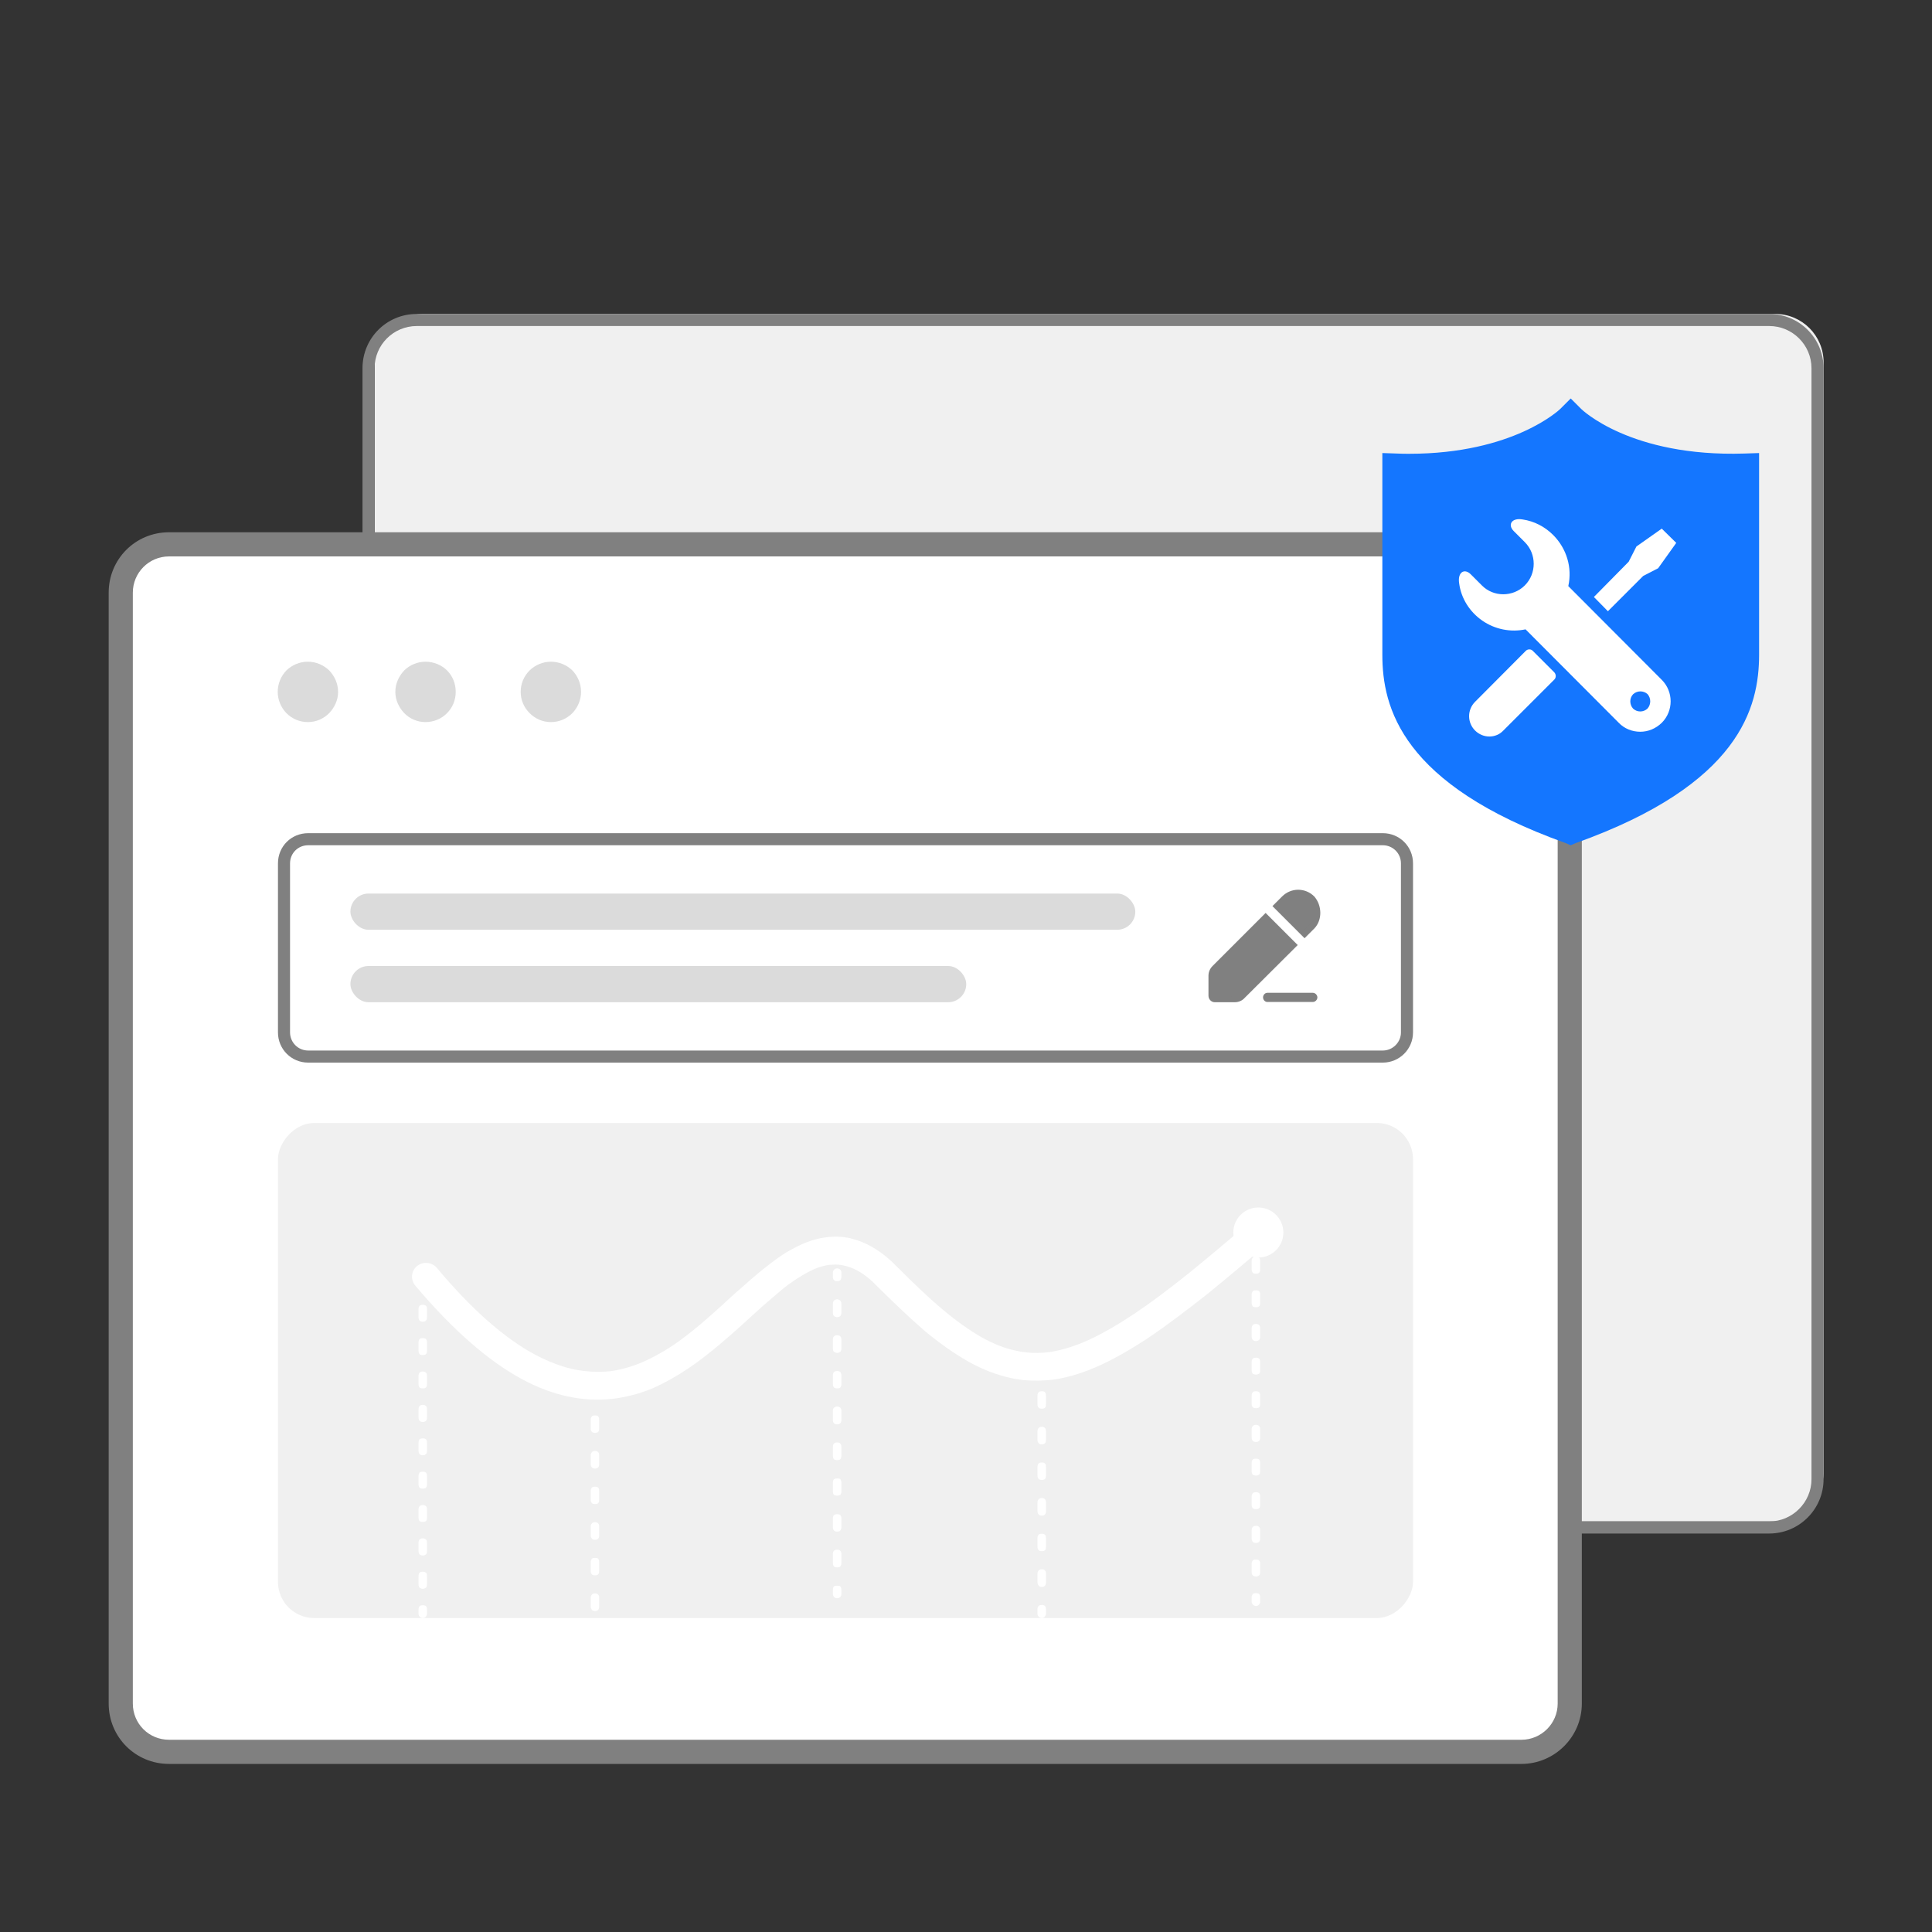 <svg width="80" height="80" viewBox="0 0 80 80" fill="none" xmlns="http://www.w3.org/2000/svg" xmlns:xlink="http://www.w3.org/1999/xlink">
	<rect x="0" y="0" width="80" height="80" fill="#333333" stroke="none"/>
	<desc>
			Created with Pixso.
	</desc>
	<defs>
		<clipPath id="clip2_1985">
			<rect id="12#域名系统安全扩展-security-extension" width="80" height="80" fill="white" fill-opacity="0"/>
		</clipPath>
	</defs>
	<g clip-path="url(#clip2_1985)">
		<rect id="矩形" rx="2" width="60" height="50" transform="matrix(-1 0 0 1 75.511 13)" fill="#F0F0F0" fill-opacity="1"/>
		<path id="矩形" d="M17.26 13L73.26 13C74.5 13 75.51 14 75.51 15.25L75.51 61.25C75.51 62.49 74.5 63.5 73.26 63.5L17.26 63.5C16.01 63.5 15.01 62.49 15.01 61.25L15.01 15.25C15.01 14 16.01 13 17.26 13ZM17.26 13.5C16.29 13.5 15.51 14.28 15.51 15.25L15.51 61.25C15.51 62.21 16.29 63 17.26 63L73.26 63C74.22 63 75.01 62.21 75.01 61.25L75.01 15.25C75.01 14.28 74.22 13.5 73.26 13.5L17.26 13.5Z" fill="#808080" fill-opacity="1" fill-rule="nonzero"/>
		<rect id="矩形备份-13" rx="2" width="60" height="50" transform="matrix(-1 0 0 1 65 22.549)" fill="#FFFFFF" fill-opacity="1"/>
		<path id="矩形备份-13" d="M7 22.04L63 22.04C64.37 22.04 65.5 23.16 65.5 24.54L65.5 70.54C65.5 71.92 64.37 73.04 63 73.04L7 73.04C5.6 73.04 4.5 71.92 4.5 70.54L4.5 24.54C4.5 23.16 5.6 22.04 7 22.04ZM7 23.04C6.16 23.04 5.5 23.72 5.5 24.54L5.5 70.54C5.5 71.37 6.16 72.04 7 72.04L63 72.04C63.82 72.04 64.5 71.37 64.5 70.54L64.5 24.54C64.5 23.72 63.82 23.04 63 23.04L7 23.04Z" fill="#808080" fill-opacity="1" fill-rule="nonzero"/>
		<path id="椭圆形备份-7" d="M22.81 27.4C23.16 27.4 23.47 27.54 23.7 27.76C23.92 27.99 24.06 28.3 24.06 28.65C24.06 28.99 23.92 29.3 23.7 29.53C23.47 29.76 23.16 29.9 22.81 29.9C22.47 29.9 22.16 29.76 21.93 29.53C21.7 29.3 21.56 28.99 21.56 28.65C21.56 28.3 21.7 27.99 21.93 27.76C22.16 27.54 22.47 27.4 22.81 27.4Z" fill="#DBDBDB" fill-opacity="1" fill-rule="nonzero"/>
		<path id="椭圆形备份-24" d="M17.62 27.4C17.96 27.4 18.29 27.54 18.51 27.76C18.74 27.99 18.87 28.3 18.87 28.65C18.87 28.99 18.74 29.3 18.51 29.53C18.29 29.76 17.96 29.9 17.62 29.9C17.28 29.9 16.96 29.76 16.74 29.53C16.52 29.3 16.37 28.99 16.37 28.65C16.37 28.3 16.52 27.99 16.74 27.76C16.96 27.54 17.28 27.4 17.62 27.4Z" fill="#DBDBDB" fill-opacity="1" fill-rule="nonzero"/>
		<path id="椭圆形备份-25" d="M12.75 27.4C13.09 27.4 13.4 27.54 13.63 27.76C13.85 27.99 14 28.3 14 28.65C14 28.99 13.85 29.3 13.63 29.53C13.4 29.76 13.09 29.9 12.75 29.9C12.4 29.9 12.09 29.76 11.86 29.53C11.64 29.3 11.5 28.99 11.5 28.65C11.5 28.3 11.64 27.99 11.86 27.76C12.09 27.54 12.4 27.4 12.75 27.4Z" fill="#DBDBDB" fill-opacity="1" fill-rule="nonzero"/>
		<mask id="mask2_2501" mask-type="alpha" maskUnits="userSpaceOnUse" x="49.379" y="36.25" width="6" height="6"/>
		<g mask="url(#mask2_2501)">
			<path id="形状结合" d="M53.09 37.12C53.46 36.75 54.05 36.75 54.42 37.12C54.74 37.48 54.77 38.09 54.42 38.45L51.53 41.33C51.43 41.44 51.28 41.5 51.13 41.5L50.3 41.5C50.16 41.5 50.04 41.38 50.04 41.23L50.04 40.4C50.04 40.25 50.1 40.11 50.21 40L53.09 37.12ZM54.36 41.11C54.46 41.11 54.55 41.2 54.55 41.3C54.55 41.4 54.46 41.49 54.36 41.49L52.48 41.49C52.38 41.49 52.3 41.4 52.3 41.3C52.3 41.2 52.38 41.11 52.48 41.11L54.36 41.11ZM52.67 38.07L50.47 40.27C50.44 40.31 50.42 40.34 50.42 40.4L50.42 41.12L51.13 41.12C51.17 41.12 51.21 41.11 51.25 41.08L53.46 38.87L52.67 38.07ZM54.11 37.34C53.89 37.16 53.56 37.18 53.36 37.39L52.93 37.81L53.73 38.59L54.15 38.18C54.36 37.97 54.3 37.57 54.11 37.34Z" fill="#FFFFFF" fill-opacity="1" fill-rule="nonzero"/>
		</g>
		<path id="形状结合" d="M53.09 37.12C53.46 36.75 54.05 36.75 54.42 37.12C54.74 37.48 54.77 38.09 54.42 38.45L51.53 41.33C51.43 41.44 51.28 41.5 51.13 41.5L50.3 41.5C50.16 41.5 50.04 41.38 50.04 41.23L50.04 40.4C50.04 40.25 50.1 40.11 50.21 40L53.09 37.12ZM54.36 41.11C54.46 41.11 54.55 41.2 54.55 41.3C54.55 41.4 54.46 41.49 54.36 41.49L52.48 41.49C52.38 41.49 52.3 41.4 52.3 41.3C52.3 41.2 52.38 41.11 52.48 41.11L54.36 41.11ZM52.67 38.07L50.47 40.27C50.44 40.31 50.42 40.34 50.42 40.4L50.42 41.12L51.13 41.12C51.17 41.12 51.21 41.11 51.25 41.08L53.46 38.87L52.67 38.07ZM54.11 37.34C53.89 37.16 53.56 37.18 53.36 37.39L52.93 37.81L53.73 38.59L54.15 38.18C54.36 37.97 54.3 37.57 54.11 37.34Z" fill="#808080" fill-opacity="1" fill-rule="nonzero"/>
		<path id="矢量 1" d="M50.3 40.28L53.41 37.05L53.99 37.05L54.45 37.5L54.45 38.09L51.34 41.21L50.3 41.32L50.3 40.28Z" fill="#808080" fill-opacity="1" fill-rule="evenodd"/>
		<rect id="矩形 3" x="52.379" y="37.21" width="2.5" height="0.4" transform="rotate(45 52.379 37.21)" fill="#FFFFFF" fill-opacity="1"/>
		<path id="矩形备份-17" d="M57.26 34.5L12.76 34.5C12.06 34.5 11.51 35.05 11.51 35.75L11.51 42.75C11.51 43.44 12.06 44 12.76 44L57.26 44C57.95 44 58.51 43.44 58.51 42.75L58.51 35.75C58.51 35.05 57.95 34.5 57.26 34.5ZM57.26 35C57.67 35 58.01 35.33 58.01 35.75L58.01 42.75C58.01 43.16 57.67 43.5 57.26 43.5L12.76 43.5C12.34 43.5 12.01 43.16 12.01 42.75L12.01 35.75C12.01 35.33 12.34 35 12.76 35L57.26 35Z" fill="#808080" fill-opacity="1" fill-rule="nonzero"/>
		<rect id="矩形 6" x="14.51" y="37" rx="0.75" width="32.5" height="1.5" fill="#DBDBDB" fill-opacity="1"/>
		<rect id="矩形 6" x="14.51" y="40" rx="0.75" width="25.5" height="1.5" fill="#DBDBDB" fill-opacity="1"/>
		<rect id="矩形备份-6" rx="1.5" width="47" height="20.5" transform="matrix(-1 0 0 1 58.51 46.5)" fill="#F0F0F0" fill-opacity="1"/>
		<path id="路径备份 4 (边框)" d="M51.98 50.41C52.22 50.2 52.58 50.23 52.79 50.47C53 50.71 52.97 51.06 52.73 51.28C51.65 52.22 50.72 52.99 49.96 53.61C49.08 54.3 48.3 54.89 47.62 55.35C46.87 55.85 46.19 56.24 45.56 56.53C44.9 56.83 44.27 57.03 43.67 57.12C43.24 57.18 42.81 57.18 42.39 57.15C42.21 57.12 42.03 57.1 41.85 57.06C41.27 56.93 40.68 56.71 40.08 56.37C39.52 56.05 38.93 55.64 38.29 55.11C37.72 54.62 37.07 54 36.34 53.28C35.89 52.8 35.45 52.53 35.02 52.42C34.83 52.37 34.64 52.35 34.43 52.37C34.25 52.37 34.05 52.43 33.84 52.5C33.46 52.65 33 52.92 32.5 53.3C32.29 53.48 32.04 53.68 31.77 53.92C31.6 54.06 31.34 54.3 31 54.61C30.48 55.09 30.08 55.43 29.8 55.67C29.33 56.06 28.9 56.4 28.49 56.67C28 57 27.51 57.27 27.04 57.48C26.49 57.71 25.94 57.85 25.39 57.92C24.15 58.06 22.89 57.8 21.6 57.1C20.2 56.34 18.73 55.05 17.2 53.24C16.99 52.99 17.02 52.64 17.26 52.43C17.51 52.23 17.87 52.25 18.08 52.49C19.51 54.2 20.87 55.4 22.15 56.09C22.72 56.39 23.27 56.6 23.8 56.71C24.29 56.8 24.78 56.83 25.26 56.78C25.7 56.72 26.14 56.6 26.59 56.41C26.99 56.24 27.42 56 27.85 55.72C28.22 55.47 28.62 55.16 29.06 54.79C29.32 54.56 29.71 54.23 30.22 53.75C30.57 53.43 30.84 53.21 31.01 53.05C31.3 52.8 31.56 52.58 31.8 52.4C32.08 52.18 32.34 51.99 32.59 51.84C32.89 51.67 33.16 51.53 33.43 51.43C33.93 51.24 34.41 51.18 34.88 51.22C35.02 51.24 35.16 51.25 35.3 51.3C35.93 51.46 36.57 51.85 37.16 52.47C37.87 53.18 38.49 53.77 39.03 54.22C39.61 54.71 40.15 55.09 40.64 55.37C41.14 55.65 41.62 55.84 42.08 55.93C42.2 55.96 42.31 55.98 42.43 55.99C42.78 56.04 43.14 56.03 43.5 55.98C43.99 55.9 44.52 55.74 45.09 55.48C45.65 55.22 46.28 54.86 46.97 54.4C47.63 53.96 48.39 53.39 49.24 52.71C49.99 52.1 50.9 51.34 51.98 50.41Z" fill="#FFFFFF" fill-opacity="1" fill-rule="evenodd"/>
		<path id="Stroke 613备份 (边框)" d="M34.84 66.01L34.84 65.83C34.84 65.76 34.82 65.73 34.8 65.69C34.77 65.67 34.72 65.66 34.66 65.66C34.61 65.66 34.56 65.67 34.53 65.69C34.5 65.73 34.49 65.76 34.49 65.83L34.49 66.01C34.49 66.11 34.57 66.18 34.66 66.18C34.76 66.18 34.84 66.11 34.84 66.01ZM34.49 52.68C34.49 52.6 34.57 52.52 34.66 52.52C34.76 52.52 34.84 52.6 34.84 52.68L34.84 52.87C34.84 52.93 34.82 52.98 34.8 53C34.77 53.04 34.72 53.05 34.66 53.05C34.61 53.05 34.56 53.04 34.53 53C34.5 52.98 34.49 52.93 34.49 52.87L34.49 52.68ZM34.49 54.36L34.49 53.99C34.49 53.92 34.5 53.89 34.53 53.86C34.56 53.83 34.61 53.8 34.66 53.8C34.72 53.8 34.77 53.83 34.8 53.86C34.82 53.89 34.84 53.92 34.84 53.99L34.84 54.36C34.84 54.42 34.82 54.46 34.8 54.49C34.77 54.52 34.72 54.54 34.66 54.54C34.61 54.54 34.56 54.52 34.53 54.49C34.5 54.46 34.49 54.42 34.49 54.36ZM34.49 55.84L34.49 55.47C34.49 55.41 34.5 55.36 34.53 55.34C34.56 55.3 34.61 55.29 34.66 55.29C34.72 55.29 34.77 55.3 34.8 55.34C34.82 55.36 34.84 55.41 34.84 55.47L34.84 55.84C34.84 55.9 34.82 55.95 34.8 55.97C34.77 55.99 34.72 56.02 34.66 56.02C34.61 56.02 34.56 55.99 34.53 55.97C34.5 55.95 34.49 55.9 34.49 55.84ZM34.49 57.31L34.49 56.95C34.49 56.89 34.5 56.85 34.53 56.81C34.56 56.79 34.61 56.77 34.66 56.77C34.72 56.77 34.77 56.79 34.8 56.81C34.82 56.85 34.84 56.89 34.84 56.95L34.84 57.31C34.84 57.37 34.82 57.42 34.8 57.45C34.77 57.48 34.72 57.49 34.66 57.49C34.61 57.49 34.56 57.48 34.53 57.45C34.5 57.42 34.49 57.37 34.49 57.31ZM34.49 58.79L34.49 58.42C34.49 58.36 34.5 58.33 34.53 58.29C34.56 58.27 34.61 58.24 34.66 58.24C34.72 58.24 34.77 58.27 34.8 58.29C34.82 58.33 34.84 58.36 34.84 58.42L34.84 58.79C34.84 58.86 34.82 58.91 34.8 58.93C34.77 58.96 34.72 58.98 34.66 58.98C34.61 58.98 34.56 58.96 34.53 58.93C34.5 58.91 34.49 58.86 34.49 58.79ZM34.49 60.28L34.49 59.91C34.49 59.85 34.5 59.8 34.53 59.78C34.56 59.74 34.61 59.73 34.66 59.73C34.72 59.73 34.77 59.74 34.8 59.78C34.82 59.8 34.84 59.85 34.84 59.91L34.84 60.28C34.84 60.34 34.82 60.39 34.8 60.42C34.77 60.45 34.72 60.46 34.66 60.46C34.61 60.46 34.56 60.45 34.53 60.42C34.5 60.39 34.49 60.34 34.49 60.28ZM34.49 61.77L34.49 61.39C34.49 61.33 34.5 61.29 34.53 61.25C34.56 61.23 34.61 61.22 34.66 61.22C34.72 61.22 34.77 61.23 34.8 61.25C34.82 61.29 34.84 61.33 34.84 61.39L34.84 61.77C34.84 61.81 34.82 61.86 34.8 61.9C34.77 61.92 34.72 61.93 34.66 61.93C34.61 61.93 34.56 61.92 34.53 61.9C34.5 61.86 34.49 61.81 34.49 61.77ZM34.49 63.24L34.49 62.86C34.49 62.8 34.5 62.77 34.53 62.74C34.56 62.71 34.61 62.7 34.66 62.7C34.72 62.7 34.77 62.71 34.8 62.74C34.82 62.77 34.84 62.8 34.84 62.86L34.84 63.24C34.84 63.29 34.82 63.35 34.8 63.37C34.77 63.41 34.72 63.42 34.66 63.42C34.61 63.42 34.56 63.41 34.53 63.37C34.5 63.35 34.49 63.29 34.49 63.24ZM34.49 64.73L34.49 64.35C34.49 64.29 34.5 64.24 34.53 64.22C34.56 64.18 34.61 64.17 34.66 64.17C34.72 64.17 34.77 64.18 34.8 64.22C34.82 64.24 34.84 64.29 34.84 64.35L34.84 64.73C34.84 64.78 34.82 64.83 34.8 64.86C34.77 64.89 34.72 64.9 34.66 64.9C34.61 64.9 34.56 64.89 34.53 64.86C34.5 64.83 34.49 64.78 34.49 64.73Z" fill="#FFFFFF" fill-opacity="1" fill-rule="evenodd"/>
		<path id="Stroke 613备份 (边框)" d="M43.31 66.82L43.31 66.62C43.31 66.57 43.3 66.53 43.27 66.5C43.24 66.47 43.2 66.46 43.14 66.46C43.08 66.46 43.03 66.47 43.01 66.5C42.98 66.53 42.96 66.57 42.96 66.62L42.96 66.82C42.96 66.92 43.04 67 43.14 67C43.23 67 43.31 66.92 43.31 66.82ZM42.96 56.5C42.96 56.4 43.04 56.32 43.14 56.32C43.23 56.32 43.31 56.4 43.31 56.5L43.31 56.68C43.31 56.74 43.3 56.78 43.27 56.81C43.24 56.84 43.2 56.86 43.14 56.86C43.08 56.86 43.03 56.84 43.01 56.81C42.98 56.78 42.96 56.74 42.96 56.68L42.96 56.5ZM42.96 58.16L42.96 57.78C42.96 57.72 42.98 57.68 43.01 57.65C43.03 57.62 43.08 57.61 43.14 57.61C43.2 57.61 43.24 57.62 43.27 57.65C43.3 57.68 43.31 57.72 43.31 57.78L43.31 58.16C43.31 58.22 43.3 58.26 43.27 58.29C43.24 58.32 43.2 58.33 43.14 58.33C43.08 58.33 43.03 58.32 43.01 58.29C42.98 58.26 42.96 58.22 42.96 58.16ZM42.96 59.63L42.96 59.26C42.96 59.2 42.98 59.16 43.01 59.13C43.03 59.1 43.08 59.08 43.14 59.08C43.2 59.08 43.24 59.1 43.27 59.13C43.3 59.16 43.31 59.2 43.31 59.26L43.31 59.63C43.31 59.69 43.3 59.73 43.27 59.76C43.24 59.79 43.2 59.81 43.14 59.81C43.08 59.81 43.03 59.79 43.01 59.76C42.98 59.73 42.96 59.69 42.96 59.63ZM42.96 61.11L42.96 60.73C42.96 60.67 42.98 60.63 43.01 60.6C43.03 60.57 43.08 60.56 43.14 60.56C43.2 60.56 43.24 60.57 43.27 60.6C43.3 60.63 43.31 60.67 43.31 60.73L43.31 61.11C43.31 61.17 43.3 61.21 43.27 61.24C43.24 61.27 43.2 61.28 43.14 61.28C43.08 61.28 43.03 61.27 43.01 61.24C42.98 61.21 42.96 61.17 42.96 61.11ZM42.96 62.58L42.96 62.21C42.96 62.15 42.98 62.11 43.01 62.08C43.03 62.05 43.08 62.03 43.14 62.03C43.2 62.03 43.24 62.05 43.27 62.08C43.3 62.11 43.31 62.15 43.31 62.21L43.31 62.58C43.31 62.64 43.3 62.68 43.27 62.71C43.24 62.74 43.2 62.76 43.14 62.76C43.08 62.76 43.03 62.74 43.01 62.71C42.98 62.68 42.96 62.64 42.96 62.58ZM42.96 64.06L42.96 63.68C42.96 63.62 42.98 63.58 43.01 63.55C43.03 63.52 43.08 63.51 43.14 63.51C43.2 63.51 43.24 63.52 43.27 63.55C43.3 63.58 43.31 63.62 43.31 63.68L43.31 64.06C43.31 64.12 43.3 64.16 43.27 64.19C43.24 64.22 43.2 64.23 43.14 64.23C43.08 64.23 43.03 64.22 43.01 64.19C42.98 64.16 42.96 64.12 42.96 64.06ZM42.96 65.53L42.96 65.16C42.96 65.1 42.98 65.06 43.01 65.03C43.03 65 43.08 64.98 43.14 64.98C43.2 64.98 43.24 65 43.27 65.03C43.3 65.06 43.31 65.1 43.31 65.16L43.31 65.53C43.31 65.58 43.3 65.62 43.27 65.66C43.24 65.69 43.2 65.71 43.14 65.71C43.08 65.71 43.03 65.69 43.01 65.66C42.98 65.62 42.96 65.58 42.96 65.53Z" fill="#FFFFFF" fill-opacity="1" fill-rule="evenodd"/>
		<path id="Stroke 613备份 (边框)" d="M52.18 66.32L52.18 66.14C52.18 66.08 52.17 66.04 52.14 66.01C52.11 65.98 52.06 65.97 52.01 65.97C51.95 65.97 51.9 65.98 51.87 66.01C51.85 66.04 51.83 66.08 51.83 66.14L51.83 66.32C51.83 66.42 51.91 66.5 52.01 66.5C52.1 66.5 52.18 66.42 52.18 66.32ZM51.83 51C51.83 50.9 51.91 50.82 52.01 50.82C52.1 50.82 52.18 50.9 52.18 51L52.18 51.17C52.18 51.23 52.17 51.27 52.14 51.3C52.11 51.33 52.06 51.35 52.01 51.35C51.95 51.35 51.9 51.33 51.87 51.3C51.85 51.27 51.83 51.23 51.83 51.17L51.83 51ZM51.83 52.56L51.83 52.21C51.83 52.15 51.85 52.11 51.87 52.08C51.9 52.05 51.95 52.04 52.01 52.04C52.06 52.04 52.11 52.05 52.14 52.08C52.17 52.11 52.18 52.15 52.18 52.21L52.18 52.56C52.18 52.62 52.17 52.67 52.14 52.7C52.11 52.73 52.06 52.74 52.01 52.74C51.95 52.74 51.9 52.73 51.87 52.7C51.85 52.67 51.83 52.62 51.83 52.56ZM51.83 53.96L51.83 53.6C51.83 53.55 51.85 53.5 51.87 53.47C51.9 53.44 51.95 53.43 52.01 53.43C52.06 53.43 52.11 53.44 52.14 53.47C52.17 53.5 52.18 53.55 52.18 53.6L52.18 53.96C52.18 54.02 52.17 54.06 52.14 54.09C52.11 54.12 52.06 54.13 52.01 54.13C51.95 54.13 51.9 54.12 51.87 54.09C51.85 54.06 51.83 54.02 51.83 53.96ZM51.83 55.35L51.83 55C51.83 54.94 51.85 54.9 51.87 54.87C51.9 54.84 51.95 54.82 52.01 54.82C52.06 54.82 52.11 54.84 52.14 54.87C52.17 54.9 52.18 54.94 52.18 55L52.18 55.35C52.18 55.41 52.17 55.45 52.14 55.48C52.11 55.51 52.06 55.53 52.01 55.53C51.95 55.53 51.9 55.51 51.87 55.48C51.85 55.45 51.83 55.41 51.83 55.35ZM51.83 56.74L51.83 56.39C51.83 56.33 51.85 56.29 51.87 56.26C51.9 56.23 51.95 56.22 52.01 56.22C52.06 56.22 52.11 56.23 52.14 56.26C52.17 56.29 52.18 56.33 52.18 56.39L52.18 56.74C52.18 56.8 52.17 56.85 52.14 56.88C52.11 56.9 52.06 56.92 52.01 56.92C51.95 56.92 51.9 56.9 51.87 56.88C51.85 56.85 51.83 56.8 51.83 56.74ZM51.83 58.14L51.83 57.78C51.83 57.73 51.85 57.68 51.87 57.65C51.9 57.62 51.95 57.61 52.01 57.61C52.06 57.61 52.11 57.62 52.14 57.65C52.17 57.68 52.18 57.73 52.18 57.78L52.18 58.14C52.18 58.2 52.17 58.24 52.14 58.27C52.11 58.3 52.06 58.31 52.01 58.31C51.95 58.31 51.9 58.3 51.87 58.27C51.85 58.24 51.83 58.2 51.83 58.14ZM51.83 59.53L51.83 59.18C51.83 59.12 51.85 59.08 51.87 59.05C51.9 59.02 51.95 59 52.01 59C52.06 59 52.11 59.02 52.14 59.05C52.17 59.08 52.18 59.12 52.18 59.18L52.18 59.53C52.18 59.59 52.17 59.63 52.14 59.66C52.11 59.69 52.06 59.71 52.01 59.71C51.95 59.71 51.9 59.69 51.87 59.66C51.85 59.63 51.83 59.59 51.83 59.53ZM51.83 60.92L51.83 60.57C51.83 60.51 51.85 60.47 51.87 60.44C51.9 60.41 51.95 60.4 52.01 60.4C52.06 60.4 52.11 60.41 52.14 60.44C52.17 60.47 52.18 60.51 52.18 60.57L52.18 60.92C52.18 60.98 52.17 61.03 52.14 61.06C52.11 61.08 52.06 61.1 52.01 61.1C51.95 61.1 51.9 61.08 51.87 61.06C51.85 61.03 51.83 60.98 51.83 60.92ZM51.83 62.32L51.83 61.96C51.83 61.91 51.85 61.86 51.87 61.83C51.9 61.8 51.95 61.79 52.01 61.79C52.06 61.79 52.11 61.8 52.14 61.83C52.17 61.86 52.18 61.91 52.18 61.96L52.18 62.32C52.18 62.38 52.17 62.42 52.14 62.45C52.11 62.48 52.06 62.49 52.01 62.49C51.95 62.49 51.9 62.48 51.87 62.45C51.85 62.42 51.83 62.38 51.83 62.32ZM51.83 63.71L51.83 63.36C51.83 63.3 51.85 63.26 51.87 63.23C51.9 63.2 51.95 63.18 52.01 63.18C52.06 63.18 52.11 63.2 52.14 63.23C52.17 63.26 52.18 63.3 52.18 63.36L52.18 63.71C52.18 63.77 52.17 63.81 52.14 63.84C52.11 63.87 52.06 63.89 52.01 63.89C51.95 63.89 51.9 63.87 51.87 63.84C51.85 63.81 51.83 63.77 51.83 63.71ZM51.83 65.1L51.83 64.75C51.83 64.69 51.85 64.65 51.87 64.62C51.9 64.58 51.95 64.58 52.01 64.58C52.06 64.58 52.11 64.58 52.14 64.62C52.17 64.65 52.18 64.69 52.18 64.75L52.18 65.1C52.18 65.16 52.17 65.21 52.14 65.23C52.11 65.26 52.06 65.28 52.01 65.28C51.95 65.28 51.9 65.26 51.87 65.23C51.85 65.21 51.83 65.16 51.83 65.1Z" fill="#FFFFFF" fill-opacity="1" fill-rule="evenodd"/>
		<path id="Stroke 613备份 (边框)" d="M24.81 67.82L24.81 67.62C24.81 67.57 24.8 67.53 24.77 67.5C24.74 67.47 24.7 67.46 24.64 67.46C24.58 67.46 24.53 67.47 24.51 67.5C24.48 67.53 24.46 67.57 24.46 67.62L24.46 67.82C24.46 67.92 24.54 68 24.64 68C24.73 68 24.81 67.92 24.81 67.82ZM24.46 57.5C24.46 57.4 24.54 57.32 24.64 57.32C24.73 57.32 24.81 57.4 24.81 57.5L24.81 57.68C24.81 57.74 24.8 57.78 24.77 57.81C24.74 57.84 24.7 57.86 24.64 57.86C24.58 57.86 24.53 57.84 24.51 57.81C24.48 57.78 24.46 57.74 24.46 57.68L24.46 57.5ZM24.46 59.16L24.46 58.78C24.46 58.72 24.48 58.68 24.51 58.65C24.53 58.62 24.58 58.61 24.64 58.61C24.7 58.61 24.74 58.62 24.77 58.65C24.8 58.68 24.81 58.72 24.81 58.78L24.81 59.16C24.81 59.22 24.8 59.26 24.77 59.29C24.74 59.32 24.7 59.33 24.64 59.33C24.58 59.33 24.53 59.32 24.51 59.29C24.48 59.26 24.46 59.22 24.46 59.16ZM24.46 60.63L24.46 60.26C24.46 60.2 24.48 60.16 24.51 60.13C24.53 60.1 24.58 60.08 24.64 60.08C24.7 60.08 24.74 60.1 24.77 60.13C24.8 60.16 24.81 60.2 24.81 60.26L24.81 60.63C24.81 60.69 24.8 60.73 24.77 60.76C24.74 60.79 24.7 60.81 24.64 60.81C24.58 60.81 24.53 60.79 24.51 60.76C24.48 60.73 24.46 60.69 24.46 60.63ZM24.46 62.11L24.46 61.73C24.46 61.67 24.48 61.63 24.51 61.6C24.53 61.57 24.58 61.56 24.64 61.56C24.7 61.56 24.74 61.57 24.77 61.6C24.8 61.63 24.81 61.67 24.81 61.73L24.81 62.11C24.81 62.17 24.8 62.21 24.77 62.24C24.74 62.27 24.7 62.28 24.64 62.28C24.58 62.28 24.53 62.27 24.51 62.24C24.48 62.21 24.46 62.17 24.46 62.11ZM24.46 63.58L24.46 63.21C24.46 63.15 24.48 63.11 24.51 63.08C24.53 63.05 24.58 63.03 24.64 63.03C24.7 63.03 24.74 63.05 24.77 63.08C24.8 63.11 24.81 63.15 24.81 63.21L24.81 63.58C24.81 63.64 24.8 63.68 24.77 63.71C24.74 63.74 24.7 63.76 24.64 63.76C24.58 63.76 24.53 63.74 24.51 63.71C24.48 63.68 24.46 63.64 24.46 63.58ZM24.46 65.06L24.46 64.68C24.46 64.62 24.48 64.58 24.51 64.55C24.53 64.51 24.58 64.51 24.64 64.51C24.7 64.51 24.74 64.51 24.77 64.55C24.8 64.58 24.81 64.62 24.81 64.68L24.81 65.06C24.81 65.12 24.8 65.16 24.77 65.19C24.74 65.22 24.7 65.23 24.64 65.23C24.58 65.23 24.53 65.22 24.51 65.19C24.48 65.16 24.46 65.12 24.46 65.06ZM24.46 66.53L24.46 66.16C24.46 66.1 24.48 66.06 24.51 66.03C24.53 66 24.58 65.98 24.64 65.98C24.7 65.98 24.74 66 24.77 66.03C24.8 66.06 24.81 66.1 24.81 66.16L24.81 66.53C24.81 66.58 24.8 66.62 24.77 66.66C24.74 66.69 24.7 66.71 24.64 66.71C24.58 66.71 24.53 66.69 24.51 66.66C24.48 66.62 24.46 66.58 24.46 66.53Z" fill="#FFFFFF" fill-opacity="1" fill-rule="evenodd"/>
		<path id="Stroke 613备份 (边框)" d="M17.68 66.82L17.68 66.64C17.68 66.58 17.67 66.54 17.64 66.51C17.61 66.48 17.56 66.47 17.51 66.47C17.45 66.47 17.4 66.48 17.37 66.51C17.35 66.54 17.33 66.58 17.33 66.64L17.33 66.82C17.33 66.92 17.41 67 17.51 67C17.6 67 17.68 66.92 17.68 66.82ZM17.33 53C17.33 52.9 17.41 52.82 17.51 52.82C17.6 52.82 17.68 52.9 17.68 53L17.68 53.17C17.68 53.23 17.67 53.27 17.64 53.3C17.61 53.33 17.56 53.35 17.51 53.35C17.45 53.35 17.4 53.33 17.37 53.3C17.35 53.27 17.33 53.23 17.33 53.17L17.33 53ZM17.33 54.55L17.33 54.2C17.33 54.14 17.35 54.1 17.37 54.07C17.4 54.04 17.45 54.03 17.51 54.03C17.56 54.03 17.61 54.04 17.64 54.07C17.67 54.1 17.68 54.14 17.68 54.2L17.68 54.55C17.68 54.61 17.67 54.65 17.64 54.68C17.61 54.71 17.56 54.73 17.51 54.73C17.45 54.73 17.4 54.71 17.37 54.68C17.35 54.65 17.33 54.61 17.33 54.55ZM17.33 55.94L17.33 55.58C17.33 55.53 17.35 55.48 17.37 55.45C17.4 55.42 17.45 55.41 17.51 55.41C17.56 55.41 17.61 55.42 17.64 55.45C17.67 55.48 17.68 55.53 17.68 55.58L17.68 55.94C17.68 55.99 17.67 56.04 17.64 56.07C17.61 56.1 17.56 56.11 17.51 56.11C17.45 56.11 17.4 56.1 17.37 56.07C17.35 56.04 17.33 55.99 17.33 55.94ZM17.33 57.32L17.33 56.97C17.33 56.91 17.35 56.87 17.37 56.84C17.4 56.81 17.45 56.79 17.51 56.79C17.56 56.79 17.61 56.81 17.64 56.84C17.67 56.87 17.68 56.91 17.68 56.97L17.68 57.32C17.68 57.38 17.67 57.42 17.64 57.45C17.61 57.48 17.56 57.49 17.51 57.49C17.45 57.49 17.4 57.48 17.37 57.45C17.35 57.42 17.33 57.38 17.33 57.32ZM17.33 58.7L17.33 58.35C17.33 58.29 17.35 58.25 17.37 58.22C17.4 58.19 17.45 58.17 17.51 58.17C17.56 58.17 17.61 58.19 17.64 58.22C17.67 58.25 17.68 58.29 17.68 58.35L17.68 58.7C17.68 58.76 17.67 58.8 17.64 58.83C17.61 58.86 17.56 58.88 17.51 58.88C17.45 58.88 17.4 58.86 17.37 58.83C17.35 58.8 17.33 58.76 17.33 58.7ZM17.33 60.08L17.33 59.73C17.33 59.67 17.35 59.63 17.37 59.6C17.4 59.57 17.45 59.56 17.51 59.56C17.56 59.56 17.61 59.57 17.64 59.6C17.67 59.63 17.68 59.67 17.68 59.73L17.68 60.08C17.68 60.14 17.67 60.18 17.64 60.21C17.61 60.24 17.56 60.26 17.51 60.26C17.45 60.26 17.4 60.24 17.37 60.21C17.35 60.18 17.33 60.14 17.33 60.08ZM17.33 61.47L17.33 61.11C17.33 61.06 17.35 61.01 17.37 60.98C17.4 60.95 17.45 60.94 17.51 60.94C17.56 60.94 17.61 60.95 17.64 60.98C17.67 61.01 17.68 61.06 17.68 61.11L17.68 61.47C17.68 61.52 17.67 61.57 17.64 61.6C17.61 61.63 17.56 61.64 17.51 61.64C17.45 61.64 17.4 61.63 17.37 61.6C17.35 61.57 17.33 61.52 17.33 61.47ZM17.33 62.85L17.33 62.5C17.33 62.44 17.35 62.4 17.37 62.37C17.4 62.34 17.45 62.32 17.51 62.32C17.56 62.32 17.61 62.34 17.64 62.37C17.67 62.4 17.68 62.44 17.68 62.5L17.68 62.85C17.68 62.91 17.67 62.95 17.64 62.98C17.61 63.01 17.56 63.02 17.51 63.02C17.45 63.02 17.4 63.01 17.37 62.98C17.35 62.95 17.33 62.91 17.33 62.85ZM17.33 64.23L17.33 63.88C17.33 63.82 17.35 63.78 17.37 63.75C17.4 63.72 17.45 63.7 17.51 63.7C17.56 63.7 17.61 63.72 17.64 63.75C17.67 63.78 17.68 63.82 17.68 63.88L17.68 64.23C17.68 64.29 17.67 64.33 17.64 64.36C17.61 64.39 17.56 64.41 17.51 64.41C17.45 64.41 17.4 64.39 17.37 64.36C17.35 64.33 17.33 64.29 17.33 64.23ZM17.33 65.61L17.33 65.26C17.33 65.19 17.35 65.16 17.37 65.12C17.4 65.1 17.45 65.08 17.51 65.08C17.56 65.08 17.61 65.1 17.64 65.12C17.67 65.16 17.68 65.19 17.68 65.26L17.68 65.61C17.68 65.67 17.67 65.71 17.64 65.74C17.61 65.76 17.56 65.79 17.51 65.79C17.45 65.79 17.4 65.76 17.37 65.74C17.35 65.71 17.33 65.67 17.33 65.61Z" fill="#FFFFFF" fill-opacity="1" fill-rule="evenodd"/>
		<circle id="椭圆形备份 5" r="1.036" transform="matrix(-1 0 0 1 52.105 51.036)" fill="#FFFFFF" fill-opacity="1"/>
		<path id="形状" d="M57.85 18.78C58.02 18.79 58.19 18.79 58.35 18.79C62.68 18.79 64.59 16.95 64.61 16.93L65.04 16.5L65.47 16.93C65.49 16.95 67.51 18.93 72.23 18.78L72.84 18.76L72.84 27.11C72.84 29.29 72.05 32.48 65.25 34.91L65.04 35L64.83 34.91C58.03 32.48 57.24 29.29 57.24 27.11L57.24 18.76L57.85 18.78Z" fill="#1476FF" fill-opacity="1" fill-rule="evenodd"/>
		<path id="形状" d="M60.9 23.78L61.36 24.24C61.84 24.73 62.65 24.73 63.14 24.24C63.63 23.75 63.63 22.94 63.14 22.45L62.68 21.99C62.42 21.73 62.59 21.43 63.05 21.51C63.53 21.58 63.97 21.81 64.31 22.15C64.87 22.71 65.11 23.5 64.94 24.27L68.81 28.15C69.3 28.64 69.3 29.44 68.81 29.93C68.56 30.17 68.25 30.3 67.92 30.3C67.58 30.3 67.26 30.17 67.03 29.93L63.17 26.06C62.55 26.19 61.9 26.06 61.38 25.7C60.86 25.34 60.5 24.78 60.42 24.15C60.35 23.69 60.64 23.52 60.9 23.78ZM67.62 29.34C67.79 29.5 68.05 29.5 68.22 29.34C68.37 29.17 68.37 28.91 68.22 28.74C68.05 28.59 67.79 28.59 67.62 28.75C67.47 28.91 67.47 29.17 67.62 29.34ZM68.04 23.85L66.58 25.31L66 24.72L67.44 23.26L67.76 22.63L68.81 21.89L69.41 22.48L68.66 23.53L68.04 23.85ZM63.18 26.95C63.22 26.91 63.27 26.89 63.33 26.89C63.38 26.89 63.43 26.91 63.47 26.95L64.36 27.84C64.44 27.93 64.44 28.06 64.36 28.14L62.25 30.25C61.94 30.58 61.41 30.58 61.08 30.25C60.75 29.92 60.75 29.39 61.08 29.06L63.18 26.95Z" fill="#FFFFFF" fill-opacity="1" fill-rule="nonzero"/>
	</g>
</svg>
